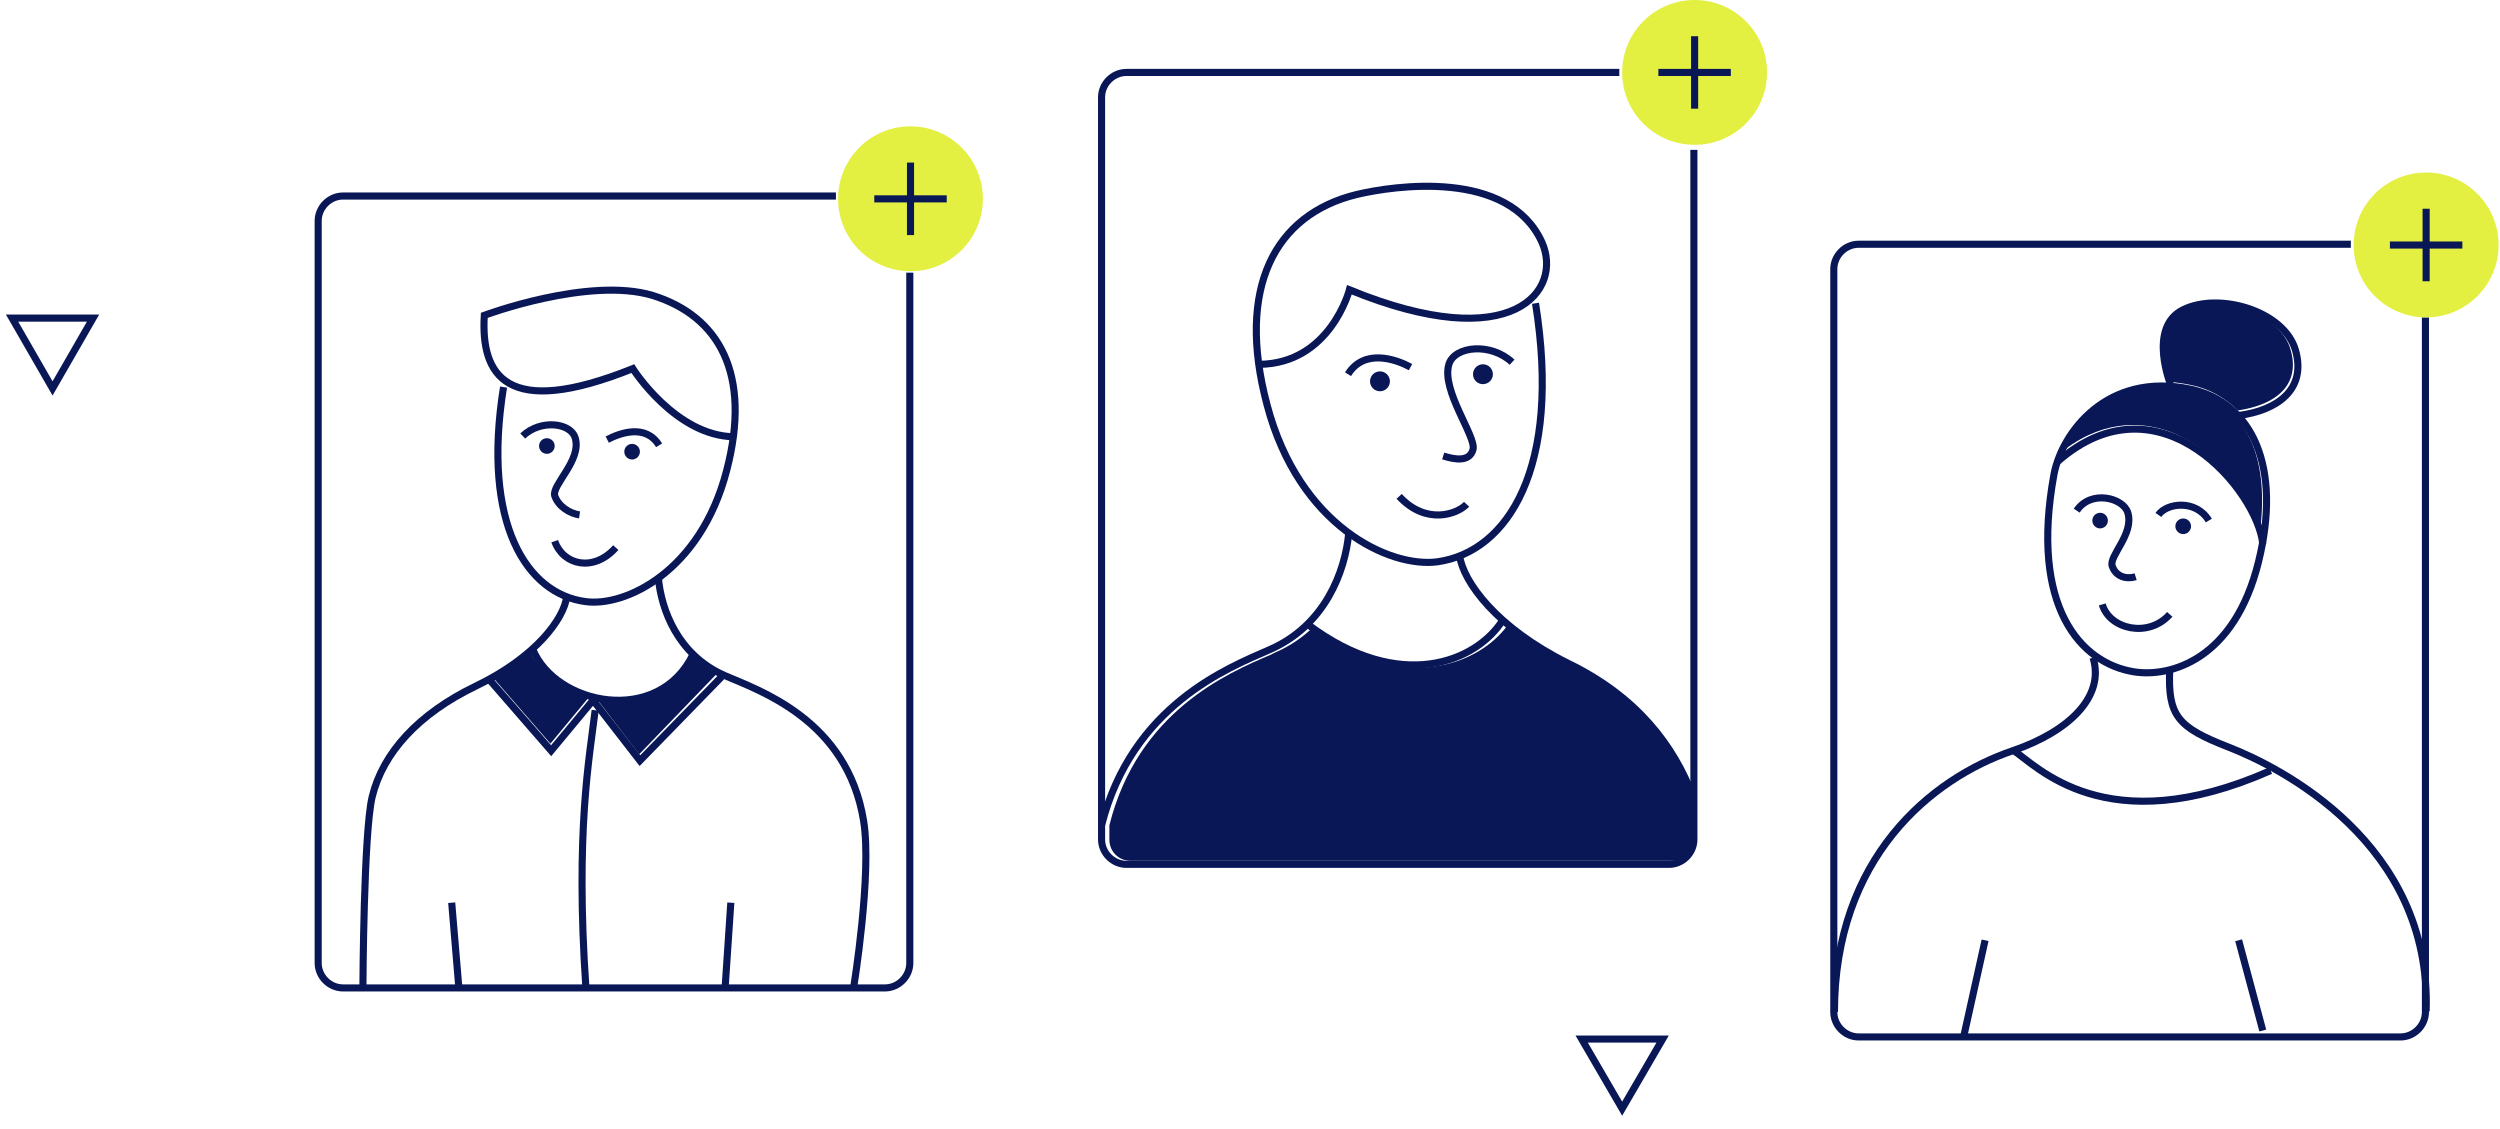 <svg width="352" height="159" viewBox="0 0 352 159" fill="none" xmlns="http://www.w3.org/2000/svg" xmlns:xlink="http://www.w3.org/1999/xlink">
	<path id="Vector" d="M138.39 28C138.39 33.63 133.83 38.19 128.2 38.19C122.56 38.19 118 33.63 118 28C118 22.36 122.56 17.79 128.2 17.79C133.83 17.79 138.39 22.36 138.39 28Z" fill="#E3EF41" fill-opacity="1" fill-rule="evenodd"/>
	<path id="Vector" d="M341.5 44.69L341.5 142.5C341.5 144.39 339.9 146 338 146L261.7 146C259.79 146 258.2 144.39 258.2 142.5L258.2 37.89C258.2 36 259.79 34.39 261.7 34.39L331 34.39" stroke="#091757" strokeOpacity="1" strokeWidth="2" strokeLinecap="round"/>
	<path id="Vector" d="M300.5 94.6C305.6 95.39 314.6 92.89 318 79.1C321.29 65.79 317.2 56.69 308.4 54.79C296.6 52.29 290.29 61 289.2 66.79C285.79 85.39 292.9 93.39 300.5 94.6Z" stroke="#091757" strokeOpacity="1" strokeWidth="2"/>
	<path id="Vector" d="M292.4 71.9C294.4 68.9 299 70.1 299.6 72.2C300.5 75.2 296.9 78.3 297.4 79.7C297.9 81.2 299.4 81.6 300.7 81.2" stroke="#091757" strokeOpacity="1" strokeWidth="2" strokeLinecap="round"/>
	<path id="Vector" d="M296.79 73.3C296.79 73.9 296.3 74.4 295.7 74.4C295.09 74.4 294.6 73.9 294.6 73.3C294.6 72.69 295.09 72.2 295.7 72.2C296.3 72.2 296.79 72.69 296.79 73.3Z" fill="#091757" fill-opacity="1" fill-rule="evenodd"/>
	<path id="Vector" d="M308.5 74.1C308.5 74.7 308 75.2 307.4 75.2C306.79 75.2 306.29 74.7 306.29 74.1C306.29 73.49 306.79 73 307.4 73C308 73 308.5 73.49 308.5 74.1Z" fill="#091757" fill-opacity="1" fill-rule="evenodd"/>
	<path id="Vector" d="M303.9 72.5C305.1 70.79 309.2 70.29 311 73.29" stroke="#091757" strokeOpacity="1" strokeWidth="2" strokeLinecap="round"/>
	<path id="Vector" d="M296 85.1C297 88.6 302.5 89.89 305.5 86.5" stroke="#091757" strokeOpacity="1" strokeWidth="2" strokeLinecap="round"/>
	<path id="Vector" d="M289.7 65C304.2 52.29 317.9 69.29 318.6 76.6" stroke="#091757" strokeOpacity="1" strokeWidth="2" strokeLinecap="round"/>
	<path id="Vector" d="M305.5 94.2C305.2 100.8 306.6 102.4 313.79 105.2C321 108 342.4 118.7 341.6 142.39" stroke="#091757" strokeOpacity="1" strokeWidth="2" strokeLinecap="round"/>
	<path id="Vector" d="M294.7 92.6C296.4 98.1 291.29 103 283.4 105.7C271.9 109.6 258.29 120.8 258.29 142.5" stroke="#091757" strokeOpacity="1" strokeWidth="2" strokeLinecap="round"/>
	<path id="Vector" d="M283.4 105.6C286.7 107.7 296.4 118.8 319.7 108.5" stroke="#091757" strokeOpacity="1" strokeWidth="2" strokeLinecap="round"/>
	<path id="Vector" d="M315.2 132.39L318.6 145.1" stroke="#091757" strokeOpacity="1" strokeWidth="2" strokeLinecap="round"/>
	<path id="Vector" d="M279.5 132.39L276.5 145.89" stroke="#091757" strokeOpacity="1" strokeWidth="2" strokeLinecap="round"/>
	<path id="Vector" d="M315.2 58.5C320.7 57.79 324.79 54.79 323.2 49.29C321.6 43.79 312.5 41.1 307.4 43.6C302.29 46.1 305.7 54.39 305.7 54.39" stroke="#091757" strokeOpacity="1" strokeWidth="2" strokeLinecap="round"/>
	<path id="Vector" d="M296 57C298.4 55.39 301.2 54.6 304.2 54.6C305.5 54.6 306.79 54.7 308.2 55C311.6 55.7 314.4 57.6 316.1 60.5C318.2 63.89 318.9 68.6 318.29 74.1C316.7 69.5 312 63.39 305.79 60.89C302.2 59.5 296.7 58.8 290.7 63.3C291.7 61.1 293.5 58.7 296 57Z" fill="#091757" fill-opacity="1" fill-rule="nonzero"/>
	<path id="Vector" d="M307.4 43.79C310 42.5 314 42.6 317.4 44.1C320.1 45.29 321.9 47.1 322.5 49.19C323.1 51.19 322.9 52.89 322 54.29C320.79 56.1 318.4 57.29 315.1 57.79C313.29 56 311 54.69 308.4 54.19C307.5 54 306.7 53.89 305.79 53.79C305.4 52.6 303.2 45.89 307.4 43.79Z" fill="#091757" fill-opacity="1" fill-rule="nonzero"/>
	<path id="Vector" d="M351.8 34.5C351.8 40.13 347.23 44.69 341.6 44.69C335.96 44.69 331.4 40.13 331.4 34.5C331.4 28.86 335.96 24.29 341.6 24.29C347.23 24.29 351.8 28.86 351.8 34.5Z" fill="#E3EF41" fill-opacity="1" fill-rule="evenodd"/>
	<path id="Vector" d="M234.1 146.3L222.7 146.3L228.4 156.1L234.1 146.3Z" stroke="#091757" strokeOpacity="1" strokeWidth="2"/>
	<path id="Vector" d="M13.1 44.79L1.7 44.79L7.4 54.69L13.1 44.79Z" stroke="#091757" strokeOpacity="1" strokeWidth="2"/>
	<path id="Vector" d="M341.6 29.39L341.6 39.6" stroke="#091757" strokeOpacity="1" strokeWidth="2" strokeLinecap="round"/>
	<path id="Vector" d="M346.7 34.5L336.5 34.5" stroke="#091757" strokeOpacity="1" strokeWidth="2" strokeLinecap="round"/>
	<path id="Vector" d="M228 10.2L158.6 10.2C156.7 10.2 155.1 11.8 155.1 13.7L155.1 118.2C155.1 120.1 156.7 121.7 158.6 121.7L235 121.7C236.9 121.7 238.5 120.1 238.5 118.2L238.5 21.1" stroke="#091757" strokeOpacity="1" strokeWidth="2" strokeLinecap="round"/>
	<path id="Vector" d="M216.2 42.7C219.9 65.89 212.3 77.7 202.4 79.1C195.7 80 182.9 74.1 178.4 57C174 40.5 179.5 30.2 191 27.39C196.4 26.1 212.4 23.8 217.1 34.1C220.1 40.8 213.2 50.3 190 40.8C190 40.8 187.3 51.2 177.3 51.3" stroke="#091757" strokeOpacity="1" strokeWidth="2" strokeLinecap="round"/>
	<path id="Vector" d="M212.9 51C209.9 48.2 204.8 48.7 204 51.3C202.9 55 207.9 61.5 207.4 63.3C206.9 65.1 204.8 64.7 203.2 64.2" stroke="#091757" strokeOpacity="1" strokeWidth="2" strokeLinecap="round"/>
	<path id="Vector" d="M210.2 52.69C210.2 53.47 209.57 54.09 208.8 54.09C208.02 54.09 207.4 53.47 207.4 52.69C207.4 51.92 208.02 51.29 208.8 51.29C209.57 51.29 210.2 51.92 210.2 52.69Z" fill="#091757" fill-opacity="1" fill-rule="evenodd"/>
	<path id="Vector" d="M195.7 53.69C195.7 54.47 195.07 55.09 194.3 55.09C193.52 55.09 192.9 54.47 192.9 53.69C192.9 52.92 193.52 52.29 194.3 52.29C195.07 52.29 195.7 52.92 195.7 53.69Z" fill="#091757" fill-opacity="1" fill-rule="evenodd"/>
	<path id="Vector" d="M198.6 51.69C196.6 50.6 192.1 49 189.8 52.69" stroke="#091757" strokeOpacity="1" strokeWidth="2" strokeLinecap="round"/>
	<path id="Vector" d="M206.5 71C205.2 72.39 200.8 74 197 69.89" stroke="#091757" strokeOpacity="1" strokeWidth="2" strokeLinecap="round"/>
	<path id="Vector" d="M189.9 75.1C189.4 80.39 186.6 88.1 178.7 91.5C173 94 159.39 99.3 155.1 116.2" stroke="#091757" strokeOpacity="1" strokeWidth="2" strokeLinecap="round"/>
	<path id="Vector" d="M205.5 78.2C206 81.9 210.7 88.4 220.8 93.4C230.5 98.1 235.7 105 238.4 112.2" stroke="#091757" strokeOpacity="1" strokeWidth="2" strokeLinecap="round"/>
	<path id="Vector" d="M211.6 87.29C207.9 93.19 197.1 97.69 184.1 87.89" stroke="#091757" strokeOpacity="1" strokeWidth="2" strokeLinecap="round"/>
	<path id="Vector" d="M235.5 121.2L159.2 121.2C157.5 121.2 156.2 119.9 156.2 118.2L156.2 116.2C160.2 100.2 172.8 94.79 178.9 92.2L179.5 91.89C181.6 91 183.3 89.79 184.7 88.5C190.6 92.79 195.7 94 199.6 94C200.8 94 201.8 93.89 202.8 93.7C206.7 93 210.2 90.89 212.3 88C214.7 90 217.6 92 221.3 93.79C229.7 97.89 235.5 104.1 238.6 112.3L238.6 118.2C238.5 119.8 237.1 121.2 235.5 121.2Z" fill="#091757" fill-opacity="1" fill-rule="nonzero"/>
	<path id="Vector" d="M248.8 10.2C248.8 15.83 244.23 20.39 238.6 20.39C232.96 20.39 228.4 15.83 228.4 10.2C228.4 4.56 232.96 0 238.6 0C244.23 0 248.8 4.56 248.8 10.2Z" fill="#E3EF41" fill-opacity="1" fill-rule="evenodd"/>
	<path id="Vector" d="M238.6 5.1L238.6 15.3" stroke="#091757" strokeOpacity="1" strokeWidth="2" strokeLinecap="round"/>
	<path id="Vector" d="M243.7 10.2L233.5 10.2" stroke="#091757" strokeOpacity="1" strokeWidth="2" strokeLinecap="round"/>
	<path id="Vector" d="M128.2 22.89L128.2 33.1" stroke="#091757" strokeOpacity="1" strokeWidth="2" strokeLinecap="round"/>
	<path id="Vector" d="M133.3 28L123.1 28" stroke="#091757" strokeOpacity="1" strokeWidth="2" strokeLinecap="round"/>
	<path id="Vector" d="M117.7 27.6L48.3 27.6C46.4 27.6 44.8 29.2 44.8 31.1L44.8 135.6C44.8 137.5 46.4 139.1 48.3 139.1L124.6 139.1C126.5 139.1 128.1 137.5 128.1 135.6L128.1 38.39" stroke="#091757" strokeOpacity="1" strokeWidth="2" strokeLinecap="round"/>
	<path id="Vector" d="M70.9 54.5C67.8 73.8 74.19 83.6 82.4 84.7C88 85.5 98.6 80.5 102.3 66.3C105.9 52.6 101.2 44.5 91.9 41.6C82.9 38.9 68.19 44.4 68.19 44.4C67.69 52.8 71.19 59.1 89.1 51.9C89.1 51.9 95.1 61.4 103.4 61.5" stroke="#091757" strokeOpacity="1" strokeWidth="2" strokeLinecap="round"/>
	<path id="Vector" d="M73.6 61.39C76.1 59 80.4 59.5 81 61.7C81.9 64.79 77.69 68.29 78.1 69.79C78.6 71.29 80.19 72.29 81.6 72.5" stroke="#091757" strokeOpacity="1" strokeWidth="2" strokeLinecap="round"/>
	<path id="Vector" d="M78.1 62.8C78.1 63.4 77.6 63.9 77 63.9C76.39 63.9 75.9 63.4 75.9 62.8C75.9 62.19 76.39 61.7 77 61.7C77.6 61.7 78.1 62.19 78.1 62.8Z" fill="#091757" fill-opacity="1" fill-rule="evenodd"/>
	<path id="Vector" d="M90.1 63.6C90.1 64.2 89.6 64.7 89 64.7C88.39 64.7 87.9 64.2 87.9 63.6C87.9 62.99 88.39 62.5 89 62.5C89.6 62.5 90.1 62.99 90.1 63.6Z" fill="#091757" fill-opacity="1" fill-rule="evenodd"/>
	<path id="Vector" d="M85.5 61.9C87.2 61 90.9 59.6 92.8 62.7" stroke="#091757" strokeOpacity="1" strokeWidth="2" strokeLinecap="round"/>
	<path id="Vector" d="M78.1 76.2C79.3 79.6 83.6 80.6 86.7 77.1" stroke="#091757" strokeOpacity="1" strokeWidth="2" strokeLinecap="round"/>
	<path id="Vector" d="M92.7 81.39C93.1 85.79 95.4 92.19 102 95.1C106.8 97.19 119.3 101.3 121.6 115.6C122.8 123 120.2 139 120.2 139" stroke="#091757" strokeOpacity="1" strokeWidth="2" strokeLinecap="round"/>
	<path id="Vector" d="M79.8 84C79.4 87.1 75.5 92.5 67 96.6C58.9 100.5 53.9 106 52.4 112.2C51.2 117.2 51.1 138.89 51.1 138.89" stroke="#091757" strokeOpacity="1" strokeWidth="2" strokeLinecap="round"/>
	<path id="Vector" d="M75 91.39C78.19 99.29 92.7 102.3 97.6 92.1" stroke="#091757" strokeOpacity="1" strokeWidth="2" strokeLinecap="round"/>
	<path id="Vector" d="M101.6 95.29L90.1 107.1L83.5 98.59L77.6 105.7L68.9 95.69" stroke="#091757" strokeOpacity="1" strokeWidth="2" strokeLinejoin="round" strokeLinecap="round"/>
	<path id="Vector" d="M102.9 127.1L102.1 139" stroke="#091757" strokeOpacity="1" strokeWidth="2" strokeLinejoin="round" strokeLinecap="round"/>
	<path id="Vector" d="M63.6 127.1L64.6 139" stroke="#091757" strokeOpacity="1" strokeWidth="2" strokeLinejoin="round" strokeLinecap="round"/>
	<path id="Vector" d="M84.1 98.5C84.9 98.6 85.7 98.7 86.5 98.8C86.6 98.8 86.8 98.8 86.9 98.8C91.6 98.8 95.4 96.6 97.5 92.6C98.5 93.5 99.6 94.3 100.9 94.89L90 106.2L84.1 98.5Z" fill="#091757" fill-opacity="1" fill-rule="nonzero"/>
	<path id="Vector" d="M69.5 95.5C71.5 94.29 73.3 93.1 74.69 91.89C76.19 94.89 79.19 97.19 82.9 98.19L77.5 104.7L69.5 95.5Z" fill="#091757" fill-opacity="1" fill-rule="nonzero"/>
	<path id="Vector" d="M83.8 100C82.99 106.7 81 117.1 82.49 139" stroke="#091757" strokeOpacity="1" strokeWidth="2" strokeLinejoin="round" strokeLinecap="round"/>
</svg>
